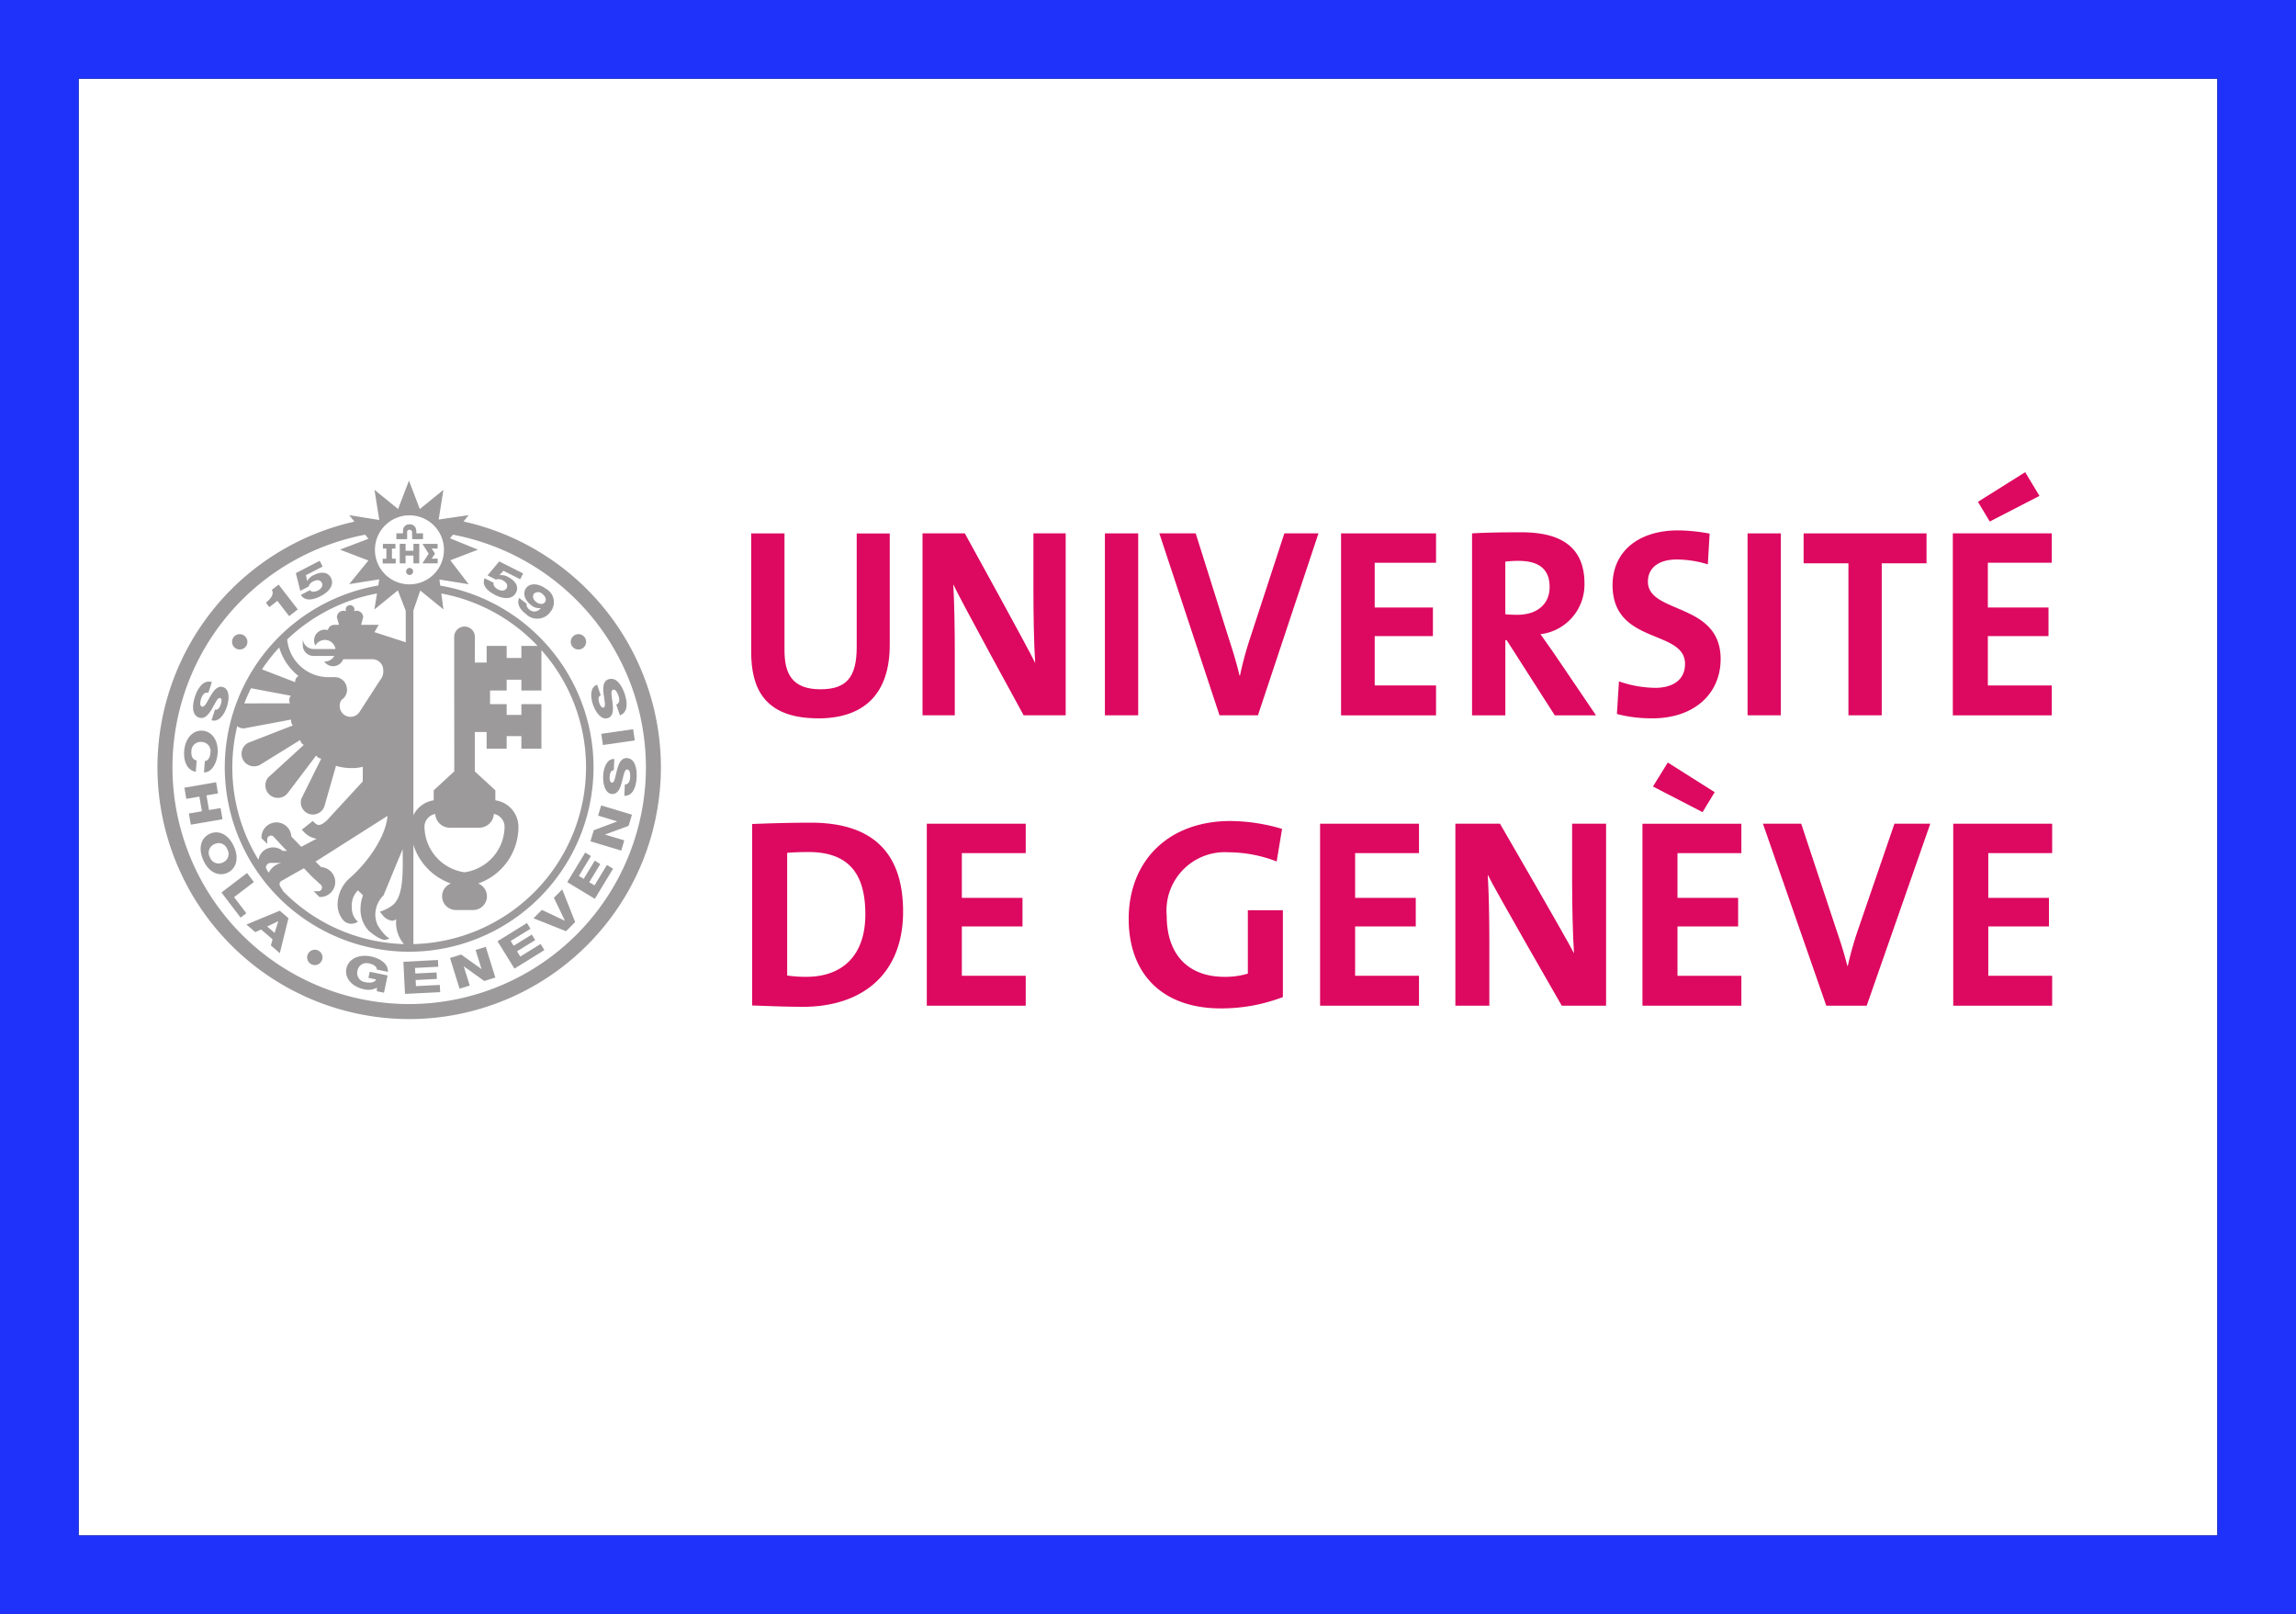 <svg height="123" viewBox="0 0 175 123" width="175" xmlns="http://www.w3.org/2000/svg" xmlns:xlink="http://www.w3.org/1999/xlink"><rect x="0" y="0" width="175" height="123" fill="#333333" stroke="none"/><clipPath id="a"><path d="m991 2622h163v111h-163z"/></clipPath><g transform="translate(-985 -2606)"><g fill="#fff" stroke="#1e32fa" stroke-width="6"><path d="m991 2612h163v111h-163z" stroke="none"/><path d="m988 2609h169v117h-169z" fill="none"/></g><g clip-path="url(#a)" transform="translate(0 -10)"><g fill="#9c9a9b"><path d="m15.293-41.418.9 1.162.66-.51-1.464-1.892-.517.4c.205.319-.089.7-.453.975l.263.34.612-.474" transform="translate(990.845 2703.205)"/><path d="m17.973-42.742a.62.62 0 0 1 .375-.4c.288-.148.527-.09.634.118s-.031.448-.3.587c-.21.108-.508.137-.6-.029l-.7.36c.3.489.889.412 1.515.09.668-.343 1.044-.868.775-1.393-.227-.443-.731-.5-1.321-.2a1.078 1.078 0 0 0 -.482.441h-.008l-.092-.443 1.274-.654-.226-.44-1.817.942.338 1.347z" transform="translate(990.55 2703.437)"/><path d="m35.013-43.473a1.082 1.082 0 0 0 -.64-.131h-.008l.3-.334 1.278.645.223-.441-1.82-.919-.891 1.065.637.322a.619.619 0 0 1 .541.069c.29.146.382.374.277.582s-.38.239-.653.1c-.211-.107-.41-.33-.329-.5l-.7-.355c-.217.533.189.961.818 1.279.67.339 1.316.334 1.582-.192.224-.444-.025-.886-.617-1.185" transform="translate(988.706 2703.433)"/><path d="m38.165-41.316c-.132.171-.4.185-.665-.02s-.3-.456-.167-.632a.458.458 0 0 1 .635.019c.268.207.326.465.2.633zm.083-1.017c-.531-.411-1.193-.479-1.506-.075-.285.369-.149.913.357 1.3a.93.93 0 0 0 .729.238l.007.006a.567.567 0 0 1 -.844.115.658.658 0 0 1 -.186-.213.259.259 0 0 1 -.022-.229l-.583-.451c-.183.419.026.845.492 1.2a1.228 1.228 0 0 0 1.9-.151 1.159 1.159 0 0 0 -.348-1.748" transform="translate(988.368 2703.207)"/><path d="m8.633-31.568c.42.139.728-.266.973-.688s.429-.868.608-.809c.153.05.126.286.067.462-.084.251-.241.5-.448.413l-.271.818c.526.17.959-.384 1.166-1.009.2-.59.226-1.346-.282-1.514-.427-.142-.733.279-.976.7s-.432.858-.638.789c-.172-.057-.153-.334-.071-.58.114-.347.279-.547.558-.473l.271-.818c-.6-.192-1.044.367-1.283 1.088-.228.69-.264 1.431.326 1.627" transform="translate(991.559 2702.254)"/><path d="m8.276-26.963.066-.859c-.279-.054-.432-.3-.4-.7a.7.7 0 0 1 .785-.711.7.7 0 0 1 .666.823c-.028.36-.178.61-.428.636l-.066.859c.591.023.986-.723 1.04-1.435.077-1-.437-1.687-1.146-1.742s-1.323.549-1.4 1.546c-.064.836.257 1.489.884 1.583" transform="translate(991.647 2701.772)"/><path d="m10.166-23.69-.88.151-.193-1.118.88-.151-.146-.85-2.415.416.146.85.995-.172.193 1.119-.995.172.147.849 2.415-.416-.146-.849" transform="translate(991.644 2701.266)"/><path d="m10.494-19.051a.7.7 0 0 1 -.979-.4.7.7 0 0 1 .35-1 .7.7 0 0 1 .979.4.694.694 0 0 1 -.35 1zm.851-1.224c-.427-.951-1.184-1.257-1.833-.966s-.924 1.06-.5 2.011 1.183 1.256 1.832.965.925-1.059.5-2.011" transform="translate(991.484 2700.775)"/><path d="m13.07-17.165-.522-.686-1.948 1.484 1.457 1.914.437-.332-.934-1.228 1.513-1.152" transform="translate(991.28 2700.376)"/><path d="m14.895-12.915-.569-.489.844-.406.007.006-.282.89zm-2.145-.639.672.577.444-.2.875.752-.131.466.682.586.658-2.665-.664-.571z" transform="translate(991.035 2700.006)"/><path d="m23.092-10.143c.34.07.587.251.571.462l.844.175c.048-.618-.614-1.032-1.286-1.172-.98-.2-1.73.22-1.875.916s.377 1.382 1.354 1.585a1.318 1.318 0 0 0 .968-.125v.272l.544.113.273-1.315-1.361-.282-.1.464.59.122c-.091.209-.4.3-.82.208a.7.7 0 0 1 -.606-.869.7.7 0 0 1 .9-.556" transform="translate(990.057 2699.564)"/><path d="m27.207-8.379-.024-.466 1.62-.082-.025-.494-1.62.083-.022-.428 1.772-.091-.026-.511-2.633.134.125 2.448 2.679-.136-.028-.548-1.819.092" transform="translate(989.496 2699.523)"/><path d="m32.212-11.257.449 1.442h-.009l-1.546-1.1-.845.263.729 2.34.774-.241-.454-1.458h.009l1.551 1.111.845-.263-.729-2.34-.774.241" transform="translate(989.038 2699.652)"/><path d="m36.082-10.995-.245-.4 1.38-.853-.259-.42-1.38.852-.226-.365 1.51-.933-.269-.435-2.243 1.389 1.288 2.085 2.282-1.41-.288-.467-1.549.957" transform="translate(988.572 2699.885)"/><path d="m39-15.807.837 1.745-.007.007-1.751-.824-.633.638 2.474.986.7-.7-.986-2.486z" transform="translate(988.219 2700.216)"/><path d="m42.426-17.107-.4-.242.841-1.387-.423-.256-.844 1.386-.367-.223.92-1.517-.437-.265-1.367 2.255 2.1 1.271 1.391-2.295-.47-.284z" transform="translate(987.887 2700.577)"/><path d="m42.929-22.886 1.446.436v.009l-1.778.665-.255.847 2.347.707.232-.778-1.463-.441v-.009l1.794-.66.255-.847-2.346-.707-.234.776" transform="translate(987.661 2701.039)"/><path d="m45.233-27.733c-.442-.02-.628.454-.749.927s-.176.952-.365.944c-.161-.007-.2-.241-.191-.426.011-.264.1-.543.319-.519l.038-.861c-.553-.02-.818.632-.848 1.289-.028.62.15 1.356.684 1.38.449.02.629-.468.749-.936s.183-.943.4-.934c.182.008.238.28.227.539-.016.366-.12.6-.408.608l-.038.861c.628.023.9-.637.938-1.4.033-.727-.135-1.449-.756-1.476" transform="translate(987.536 2701.503)"/><path d="m43.4-29.015 2.426-.35-.123-.853-2.426.349.123.853" transform="translate(987.555 2701.786)"/><path d="m43.683-31.56c.425-.146.413-.666.355-1.146s-.176-.944.029-1.014c.172-.059.324.173.408.418.119.347.109.6-.157.716l.279.815c.593-.208.609-.924.362-1.643-.236-.688-.656-1.3-1.244-1.1-.419.144-.418.653-.358 1.137s.185.951.006 1.012c-.152.052-.273-.151-.333-.326-.086-.25-.109-.541.107-.6l-.28-.815c-.521.184-.53.887-.316 1.51.2.587.636 1.208 1.142 1.034" transform="translate(987.653 2702.28)"/><path d="m18.089-11.02a.585.585 0 0 0 .115.819.584.584 0 0 0 .819-.115.584.584 0 0 0 -.114-.819.586.586 0 0 0 -.82.115" transform="translate(990.439 2699.624)"/><path d="m12.568-37.466a.585.585 0 0 0 -.128-.817.585.585 0 0 0 -.817.128.585.585 0 0 0 .128.817.585.585 0 0 0 .817-.128" transform="translate(991.176 2702.719)"/><path d="m40.762-38.155a.584.584 0 0 0 .128.817.585.585 0 0 0 .817-.128.584.584 0 0 0 -.128-.817.585.585 0 0 0 -.817.128" transform="translate(987.854 2702.719)"/><path d="m28.363-45.418-.475.744h1.162v-.36h-.458l.254-.379-.254-.391h.45v-.355h-1.154l.475.742" transform="translate(989.309 2703.604)"/><path d="m25.461-45.032h-.286v-.768h.267v-.358h-.956v.358h.265v.775h-.283v.358h.993v-.358" transform="translate(989.699 2703.604)"/><path d="m26.982-45.636h-.6v-.529h-.443v1.491h.443v-.593h.6v.593h.442v-1.491h-.442z" transform="translate(989.531 2703.604)"/><path d="m26.459-47.238a.18.18 0 0 1 .2-.183.18.18 0 0 1 .184.183l.006.527h.827v-.442h-.507v-.113c0-.317-.15-.573-.511-.573a.466.466 0 0 0 -.5.422 1.634 1.634 0 0 0 -.006.174v.09h-.506v.442h.82v-.527" transform="translate(989.565 2703.795)"/><path d="m26.754-44.088a.266.266 0 0 0 -.266.267.266.266 0 0 0 .266.266.266.266 0 0 0 .266-.266.267.267 0 0 0 -.266-.267" transform="translate(989.468 2703.368)"/><path d="m24.279-11.712a18.063 18.063 0 0 1 -18.043-18.043 18.069 18.069 0 0 1 14.686-17.724l.251.31-2.168.827 2.167.829-1.464 1.8 2.292-.366-.076.473a14.073 14.073 0 0 0 -11.7 13.851 14.069 14.069 0 0 0 14.055 14.055 14.069 14.069 0 0 0 14.052-14.055 14.073 14.073 0 0 0 -11.685-13.845l-.063-.464 2.231.358-1.4-1.824 2.109-.806-2.133-.87.223-.275a18.07 18.07 0 0 1 14.711 17.73 18.063 18.063 0 0 1 -18.045 18.039zm-2.647-28.347.325-.551h-1.341l.157-.574a.5.5 0 0 0 -.5-.5.49.49 0 0 0 -.189.038.674.674 0 0 0 .018-.135.33.33 0 0 0 -.33-.33.331.331 0 0 0 -.33.33.691.691 0 0 0 .019.135.49.49 0 0 0 -.189-.038.5.5 0 0 0 -.5.5l.156.574h-.353a.5.5 0 0 0 -.491.4.854.854 0 0 0 -.23-.033.823.823 0 0 0 -.823.823.824.824 0 0 0 .1.392.822.822 0 0 1 .723-.432.821.821 0 0 1 .676.355.746.746 0 0 1 .048.077.815.815 0 0 1 .082.259h-1.668a.823.823 0 0 1 -.823-.822v.53a.823.823 0 0 0 .823.823h1.578a.822.822 0 0 1 -.719.423h-.048a.823.823 0 0 0 .678.356.822.822 0 0 0 .769-.531h2.229a.823.823 0 0 1 .823.822 1.013 1.013 0 0 1 -.21.735l-.205.308-1.4 2.167a.823.823 0 0 1 -1.144.216.842.842 0 0 1 -.218-1.159.884.884 0 0 0 .394-.949.916.916 0 0 0 -1-.768l-.277-.006a3.159 3.159 0 0 1 -3.26-2.876 13.451 13.451 0 0 1 6.846-3.5l-.2 1.218 1.789-1.453.6 1.553v2.4l-2.393-.773zm-7.227 19.147a.289.289 0 0 1 .128-.179l1.721-.972.482.5-.007.006.119.109.089.091h.005l.615.565a.288.288 0 0 1 -.005.4.288.288 0 0 1 -.2.084h-.352l.438.437h.062a1.134 1.134 0 0 0 .807-.334 1.135 1.135 0 0 0 .334-.808 1.14 1.14 0 0 0 -1.076-1.135l-.422-.422 5.488-3.482c-.149 1.668-1.589 3.626-2.947 4.8a2.714 2.714 0 0 0 -.86 1.916 1.8 1.8 0 0 0 .458 1.261.824.824 0 0 0 .906.178l.191-.084-.148-.148a1.446 1.446 0 0 1 -.326-.973 1.647 1.647 0 0 1 .465-1.276l.39.378a2.977 2.977 0 0 0 -.19 1.032 2.367 2.367 0 0 0 .629 1.671c.082.082.951.8 1.316.68l.262-.089-.223-.163a3.536 3.536 0 0 1 -.678-.865 1.9 1.9 0 0 1 -.178-.81 2.1 2.1 0 0 1 .627-1.456c.023-.034.975-2.383 1.46-3.515v.222c0 .267.006.53.006.788 0 1.367-.083 2.58-.684 3.182a2.912 2.912 0 0 1 -1.068.571l.18.212a1.087 1.087 0 0 0 .774.48.662.662 0 0 0 .3-.117 2.53 2.53 0 0 0 .586 1.894 13.436 13.436 0 0 1 -9.196-4.017l-.242-.4a.282.282 0 0 1 -.043-.151.3.3 0 0 1 .007-.066zm-1.046-1.2a.355.355 0 0 1 .1-.241.356.356 0 0 1 .253-.118h.821a1.427 1.427 0 0 0 -.958.748 1.5 1.5 0 0 1 -.213-.38v-.011zm-1.554-10.631 3.484-.649a.548.548 0 0 0 .024.285.544.544 0 0 0 .1.162l-3.428 1.335a.959.959 0 0 0 -.342 1.329.947.947 0 0 0 .592.427.948.948 0 0 0 .721-.117l3.015-1.863a.549.549 0 0 0 .125.257.544.544 0 0 0 .155.114l-2.718 2.483a.96.96 0 0 0 .161 1.363.956.956 0 0 0 1.336-.183l2.163-2.858a.519.519 0 0 0 .2.193.519.519 0 0 0 .147.04l.031.023-1.507 3.035a.931.931 0 0 0 .622 1.178.927.927 0 0 0 1.144-.636l.87-3.042a4.106 4.106 0 0 0 1.181.174 3.281 3.281 0 0 0 .864-.1c0 .549-.006 1.071-.006 1.119l-2.764 3c-.474.389-.646.41-.954.1l-.09-.09-.838.664.114.114a1.652 1.652 0 0 0 1.018.574l-1.171.616-.756-.784a1.14 1.14 0 0 0 -1.136-1.077 1.143 1.143 0 0 0 -1.141 1.141v.06l.437.437v-.346a.286.286 0 0 1 .084-.2.289.289 0 0 1 .408 0l.561.61.09.093.108.116.254.26h-.328a1.128 1.128 0 0 0 -.769-.264 1.135 1.135 0 0 0 -.794.366 1.132 1.132 0 0 0 -.283.574 13.4 13.4 0 0 1 -1.989-7.04 13.46 13.46 0 0 1 .373-3.141.732.732 0 0 0 .634.152zm1.253-4.473a13.653 13.653 0 0 1 1.316-1.672 4.305 4.305 0 0 0 1.47 2.175.515.515 0 0 0 -.222.253.524.524 0 0 0 -.033.218zm2.2 2.006a.554.554 0 0 0 -.121.334.553.553 0 0 0 .062.246l-3.488.007q.23-.592.513-1.155l3.035.568zm10.185 9.995a1 1 0 0 1 .821-.981 1.117 1.117 0 0 0 1.113 1.045h2.243a1.117 1.117 0 0 0 1.113-1.049 1 1 0 0 1 .818.981 3.545 3.545 0 0 1 -3.051 3.464 3.546 3.546 0 0 1 -3.053-3.461zm2.015 4.315a1.047 1.047 0 0 0 -.668.974 1.048 1.048 0 0 0 1.048 1.047h1.32a1.048 1.048 0 0 0 1.048-1.047 1.047 1.047 0 0 0 -.668-.974 4.57 4.57 0 0 0 3.069-4.314 2.049 2.049 0 0 0 -1.76-2.026v-.76l-1.565-1.442v-3h.9v1.27h1.528v-.96h1.122v.96h1.527v-3.394h-1.527v.821h-1.122v-.821h-1.267v-1.041h1.267v-.821h1.122v.821h1.527v-3.077a13.416 13.416 0 0 1 3.4 8.938 13.493 13.493 0 0 1 -13.159 13.464v-7.572a4.583 4.583 0 0 0 2.858 2.954zm-.731-22.1a13.472 13.472 0 0 1 7.338 3.993h-1.233v.92h-1.122v-.92h-1.527v1.27h-.9s.006-1.934.006-1.953a.79.79 0 0 0 -.79-.789.79.79 0 0 0 -.789.789c0 .02.006 10.248.006 10.248l-1.567 1.442v.762a2.053 2.053 0 0 0 -1.549 1.138v-15.609l.524-1.516 1.769 1.438zm-2.427-5.956a2.634 2.634 0 0 1 2.631 2.631 2.634 2.634 0 0 1 -2.631 2.631 2.634 2.634 0 0 1 -2.631-2.631 2.634 2.634 0 0 1 2.631-2.631zm4.12.47.393-.484-2.286.336.362-2.26-1.8 1.46-.827-2.166-.827 2.166-1.8-1.463.365 2.297-2.292-.367.4.491a19.218 19.218 0 0 0 -15.016 18.721 19.208 19.208 0 0 0 19.187 19.187 19.208 19.208 0 0 0 19.186-19.187 19.216 19.216 0 0 0 -15.042-18.73" transform="translate(991.908 2704.224)"/></g><path d="m61.267-32.969c-4.157 0-5.094-2.383-5.094-5.033v-9.06h2.537v8.9c0 1.746.546 2.979 2.733 2.979 1.952 0 2.771-.863 2.771-3.225v-8.65h2.518v8.485c0 3.78-1.991 5.608-5.465 5.608" fill="#dd0860" transform="translate(986.084 2703.707)"/><path d="m78.617-33.2s-4.974-9.08-5.364-9.985c.078 1.191.117 3.37.117 5.033v4.952h-2.459v-13.863h3.223s4.876 8.835 5.366 9.883c-.1-1.4-.136-3.862-.136-5.568v-4.315h2.459v13.863h-3.2" fill="#dd0860" transform="translate(984.403 2703.707)"/><path d="m86.6-33.2h2.537v-13.863h-2.537z" fill="#dd0860" transform="translate(982.615 2703.707)"/><path d="m98.8-33.2h-2.93l-4.586-13.863h2.771l2.557 8.115c.254.78.547 1.705.781 2.712h.039a26.813 26.813 0 0 1 .781-2.876l2.6-7.951h2.6z" fill="#dd0860" transform="translate(982.08 2703.707)"/><path d="m106.918-33.2v-13.863h7.239v2.24h-4.675v3.41h4.438v2.178h-4.438v3.76h4.675v2.28h-7.239" fill="#dd0860" transform="translate(980.297 2703.707)"/><path d="m121.722-44.978a6.821 6.821 0 0 0 -1 .062v4.006a9.036 9.036 0 0 0 .917.041c1.522 0 2.46-.821 2.46-2.116 0-1.336-.781-1.993-2.381-1.993zm2.771 11.772-3.669-5.732h-.1v5.732h-2.537v-13.867c1.034-.062 2.264-.082 3.786-.082 2.908 0 4.782 1.069 4.782 3.9a3.806 3.806 0 0 1 -3.355 3.865c.371.514.741 1.048 1.073 1.521l3.162 4.663h-3.143" fill="#dd0860" transform="translate(979.012 2703.717)"/><path d="m133.3-33a10.36 10.36 0 0 1 -2.694-.328l.156-2.486a8.705 8.705 0 0 0 2.752.493c1.288 0 2.284-.555 2.284-1.828 0-2.65-5.523-1.438-5.523-6 0-2.465 1.854-4.171 5.016-4.171a13.813 13.813 0 0 1 2.382.246l-.137 2.342a8.251 8.251 0 0 0 -2.362-.37c-1.463 0-2.205.7-2.205 1.685 0 2.486 5.543 1.561 5.543 5.9 0 2.609-1.971 4.52-5.211 4.52" fill="#dd0860" transform="translate(977.634 2703.736)"/><path d="m141.888-33.2h2.537v-13.863h-2.537z" fill="#dd0860" transform="translate(976.31 2703.707)"/><path d="m152.665-44.782v11.582h-2.538v-11.582h-3.416v-2.281h9.368v2.281h-3.415" fill="#dd0860" transform="translate(975.76 2703.707)"/><path d="m162.362-48.566-.9-1.5 3.6-2.26 1.089 1.808zm-2.815 14.766v-13.863h7.54v2.24h-4.87v3.41h4.623v2.178h-4.623v3.76h4.87v2.28h-7.54" fill="#dd0860" transform="translate(974.296 2704.307)"/><path d="m60.547-19.943c-.616 0-1.192.021-1.623.062v9.347a9.68 9.68 0 0 0 1.458.1c2.61 0 4.5-1.479 4.5-4.766 0-2.977-1.171-4.743-4.335-4.743zm-.43 11.792c-1.439 0-2.692-.062-3.862-.1v-13.829c1.088-.041 2.774-.1 4.478-.1 4.294 0 7.026 1.911 7.026 6.78 0 4.766-3.122 7.252-7.642 7.252" fill="#dd0860" transform="translate(986.074 2700.87)"/><path d="m71.28-8.223v-13.867h7.54v2.24h-4.869v3.41h4.623v2.178h-4.623v3.76h4.869v2.28h-7.54" fill="#dd0860" transform="translate(984.361 2700.859)"/><path d="m99.927-19.24a10.265 10.265 0 0 0 -3.677-.7 4.445 4.445 0 0 0 -4.705 4.827c0 2.938 1.6 4.664 4.417 4.664a5.926 5.926 0 0 0 1.767-.246v-4.828h2.671v6.615a13.1 13.1 0 0 1 -4.746.863c-4.4 0-7.006-2.589-7.006-6.82 0-4.355 2.958-7.458 7.765-7.458a14.113 14.113 0 0 1 3.924.6l-.411 2.486" fill="#dd0860" transform="translate(982.381 2700.886)"/><path d="m105.112-8.223v-13.867h7.54v2.24h-4.869v3.41h4.623v2.178h-4.623v3.76h4.869v2.28h-7.54" fill="#dd0860" transform="translate(980.503 2700.859)"/><path d="m124.86-8.223s-5.231-9.08-5.642-9.985c.082 1.191.123 3.37.123 5.033v4.951h-2.589v-13.866h3.4s5.128 8.835 5.642 9.882c-.1-1.4-.144-3.862-.144-5.567v-4.315h2.589v13.867z" fill="#dd0860" transform="translate(979.176 2700.859)"/><path d="m137.427-23.573-3.78-1.952 1.13-1.829 3.574 2.26zm-4.581 14.75v-13.867h7.539v2.24h-4.869v3.41h4.623v2.178h-4.623v3.76h4.869v2.28h-7.539" fill="#dd0860" transform="translate(977.341 2701.46)"/><path d="m151.12-8.223h-3.081l-4.828-13.867h2.917l2.691 8.115c.267.78.575 1.705.822 2.712h.041a25.523 25.523 0 0 1 .821-2.876l2.732-7.951h2.732z" fill="#dd0860" transform="translate(976.159 2700.859)"/><path d="m159.582-8.223v-13.867h7.54v2.24h-4.869v3.41h4.623v2.178h-4.623v3.76h4.869v2.28h-7.54" fill="#dd0860" transform="translate(974.293 2700.859)"/></g></g></svg>